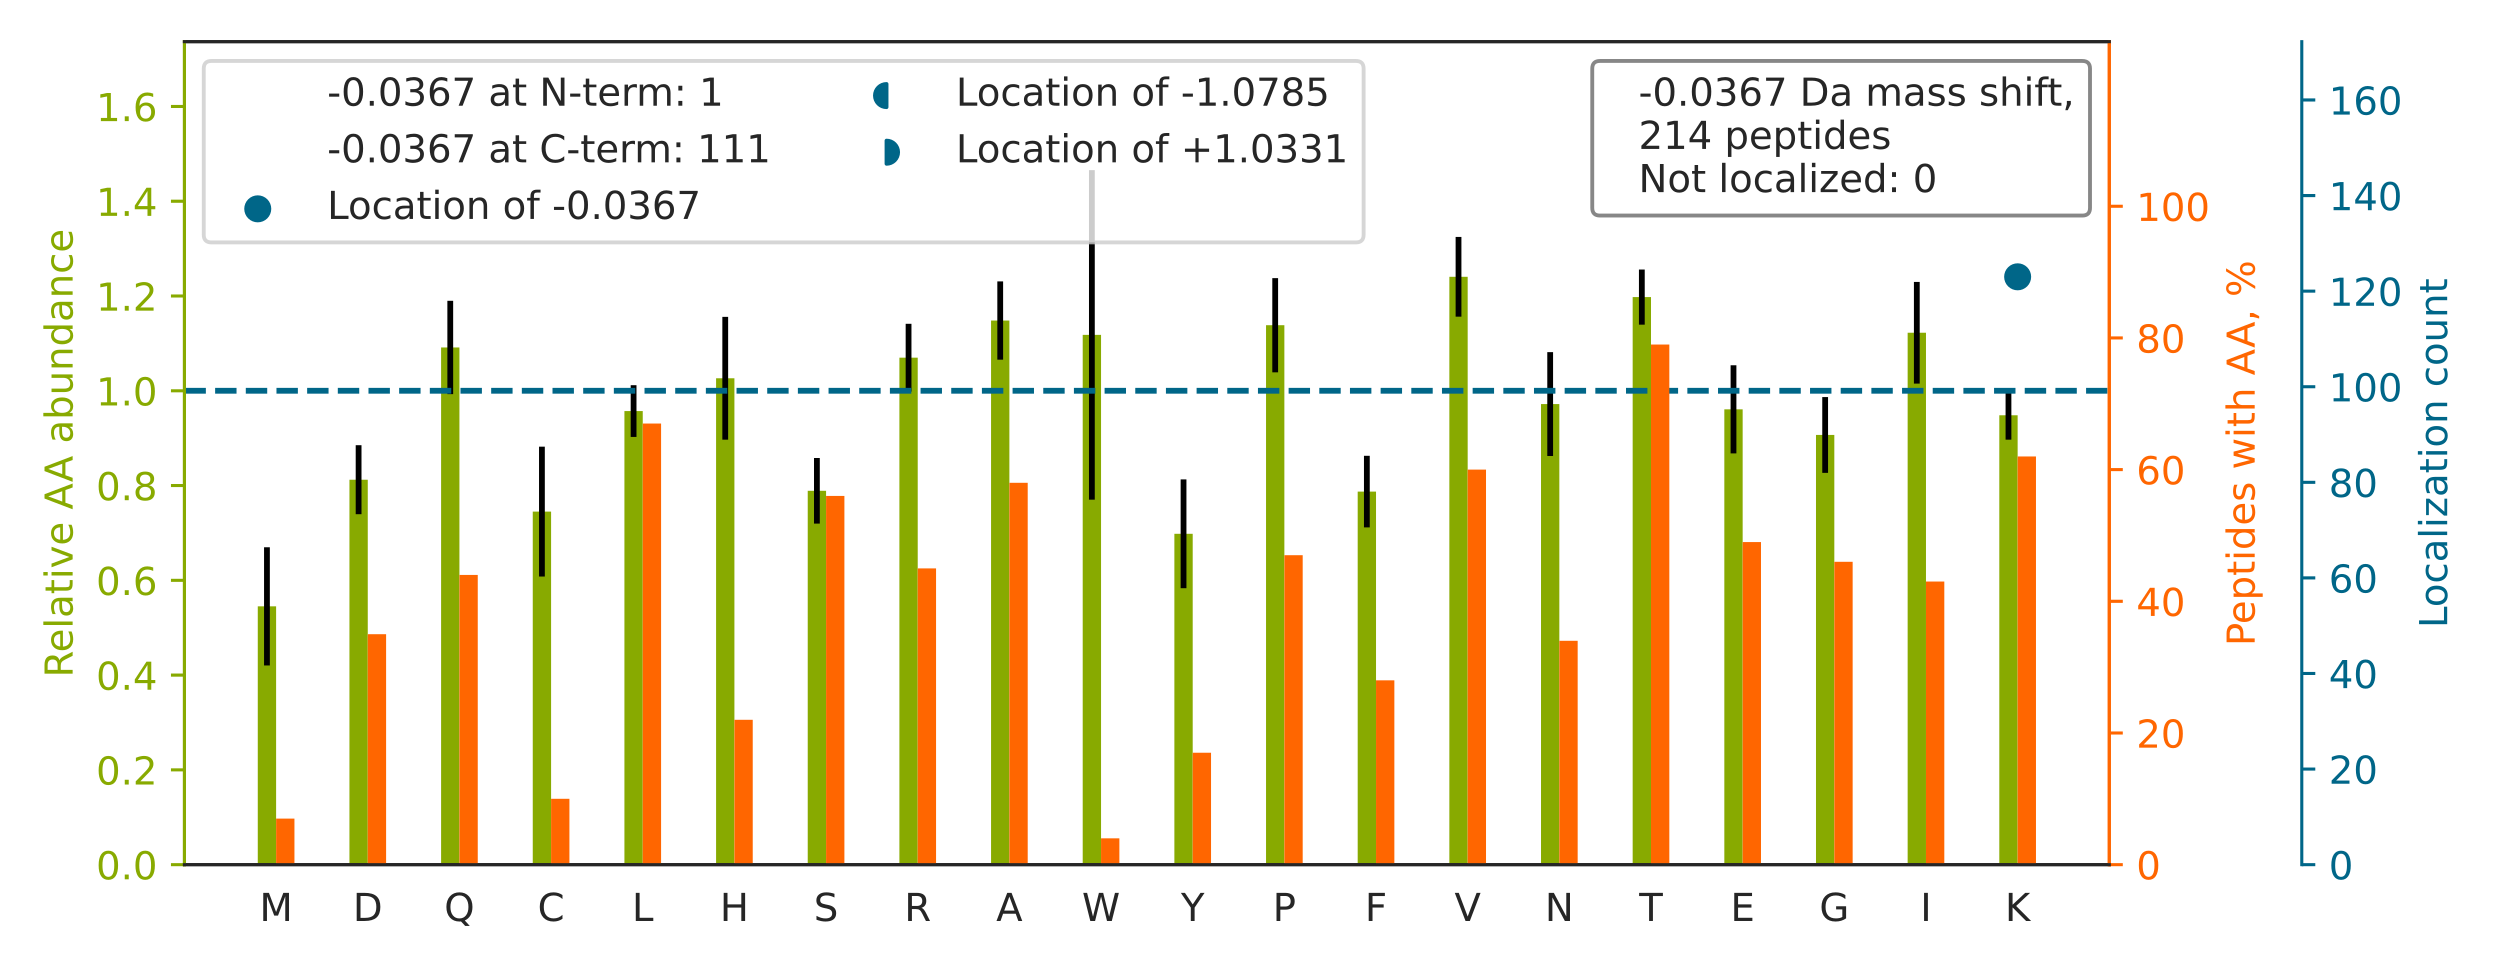<?xml version="1.0" encoding="utf-8" standalone="no"?>
<!DOCTYPE svg PUBLIC "-//W3C//DTD SVG 1.1//EN"
  "http://www.w3.org/Graphics/SVG/1.1/DTD/svg11.dtd">
<!-- Created with matplotlib (https://matplotlib.org/) -->
<svg height="252pt" version="1.1" viewBox="0 0 648 252" width="648pt" xmlns="http://www.w3.org/2000/svg" xmlns:xlink="http://www.w3.org/1999/xlink">
 <defs>
  <style type="text/css">*{stroke-linecap:butt;stroke-linejoin:round;}</style>
 </defs>
 <g id="figure_1">
  <g id="patch_1">
   <path d="M 0 252 
L 648 252 
L 648 0 
L 0 0 
z
" style="fill:#ffffff;"/>
  </g>
  <g id="axes_1">
   <g id="patch_2">
    <path d="M 47.81 224.12 
L 546.73 224.12 
L 546.73 10.8 
L 47.81 10.8 
z
" style="fill:#ffffff;"/>
   </g>
   <g id="matplotlib.axis_1">
    <g id="xtick_1">
     <g id="text_1">
      <!-- M -->
      <g style="fill:#262626;" transform="translate(67.254 238.718)scale(0.1 -0.1)">
       <defs>
        <path d="M 9.812 72.906 
L 24.516 72.906 
L 43.109 23.297 
L 61.812 72.906 
L 76.516 72.906 
L 76.516 0 
L 66.891 0 
L 66.891 64.016 
L 48.094 14.016 
L 38.188 14.016 
L 19.391 64.016 
L 19.391 0 
L 9.812 0 
z
" id="DejaVuSans-77"/>
       </defs>
       <use xlink:href="#DejaVuSans-77"/>
      </g>
     </g>
    </g>
    <g id="xtick_2">
     <g id="text_2">
      <!-- D -->
      <g style="fill:#262626;" transform="translate(91.476 238.718)scale(0.1 -0.1)">
       <defs>
        <path d="M 19.672 64.797 
L 19.672 8.109 
L 31.594 8.109 
Q 46.688 8.109 53.688 14.938 
Q 60.688 21.781 60.688 36.531 
Q 60.688 51.172 53.688 57.984 
Q 46.688 64.797 31.594 64.797 
z
M 9.812 72.906 
L 30.078 72.906 
Q 51.266 72.906 61.172 64.094 
Q 71.094 55.281 71.094 36.531 
Q 71.094 17.672 61.125 8.828 
Q 51.172 0 30.078 0 
L 9.812 0 
z
" id="DejaVuSans-68"/>
       </defs>
       <use xlink:href="#DejaVuSans-68"/>
      </g>
     </g>
    </g>
    <g id="xtick_3">
     <g id="text_3">
      <!-- Q -->
      <g style="fill:#262626;" transform="translate(115.148 238.718)scale(0.1 -0.1)">
       <defs>
        <path d="M 39.406 66.219 
Q 28.656 66.219 22.328 58.203 
Q 16.016 50.203 16.016 36.375 
Q 16.016 22.609 22.328 14.594 
Q 28.656 6.594 39.406 6.594 
Q 50.141 6.594 56.422 14.594 
Q 62.703 22.609 62.703 36.375 
Q 62.703 50.203 56.422 58.203 
Q 50.141 66.219 39.406 66.219 
z
M 53.219 1.312 
L 66.219 -12.891 
L 54.297 -12.891 
L 43.5 -1.219 
Q 41.891 -1.312 41.031 -1.359 
Q 40.188 -1.422 39.406 -1.422 
Q 24.031 -1.422 14.812 8.859 
Q 5.609 19.141 5.609 36.375 
Q 5.609 53.656 14.812 63.938 
Q 24.031 74.219 39.406 74.219 
Q 54.734 74.219 63.906 63.938 
Q 73.094 53.656 73.094 36.375 
Q 73.094 23.688 67.984 14.641 
Q 62.891 5.609 53.219 1.312 
z
" id="DejaVuSans-81"/>
       </defs>
       <use xlink:href="#DejaVuSans-81"/>
      </g>
     </g>
    </g>
    <g id="xtick_4">
     <g id="text_4">
      <!-- C -->
      <g style="fill:#262626;" transform="translate(139.351 238.718)scale(0.1 -0.1)">
       <defs>
        <path d="M 64.406 67.281 
L 64.406 56.891 
Q 59.422 61.531 53.781 63.812 
Q 48.141 66.109 41.797 66.109 
Q 29.297 66.109 22.656 58.469 
Q 16.016 50.828 16.016 36.375 
Q 16.016 21.969 22.656 14.328 
Q 29.297 6.688 41.797 6.688 
Q 48.141 6.688 53.781 8.984 
Q 59.422 11.281 64.406 15.922 
L 64.406 5.609 
Q 59.234 2.094 53.438 0.328 
Q 47.656 -1.422 41.219 -1.422 
Q 24.656 -1.422 15.125 8.703 
Q 5.609 18.844 5.609 36.375 
Q 5.609 53.953 15.125 64.078 
Q 24.656 74.219 41.219 74.219 
Q 47.75 74.219 53.531 72.484 
Q 59.328 70.75 64.406 67.281 
z
" id="DejaVuSans-67"/>
       </defs>
       <use xlink:href="#DejaVuSans-67"/>
      </g>
     </g>
    </g>
    <g id="xtick_5">
     <g id="text_5">
      <!-- L -->
      <g style="fill:#262626;" transform="translate(163.815 238.718)scale(0.1 -0.1)">
       <defs>
        <path d="M 9.812 72.906 
L 19.672 72.906 
L 19.672 8.297 
L 55.172 8.297 
L 55.172 0 
L 9.812 0 
z
" id="DejaVuSans-76"/>
       </defs>
       <use xlink:href="#DejaVuSans-76"/>
      </g>
     </g>
    </g>
    <g id="xtick_6">
     <g id="text_6">
      <!-- H -->
      <g style="fill:#262626;" transform="translate(186.598 238.718)scale(0.1 -0.1)">
       <defs>
        <path d="M 9.812 72.906 
L 19.672 72.906 
L 19.672 43.016 
L 55.516 43.016 
L 55.516 72.906 
L 65.375 72.906 
L 65.375 0 
L 55.516 0 
L 55.516 34.719 
L 19.672 34.719 
L 19.672 0 
L 9.812 0 
z
" id="DejaVuSans-72"/>
       </defs>
       <use xlink:href="#DejaVuSans-72"/>
      </g>
     </g>
    </g>
    <g id="xtick_7">
     <g id="text_7">
      <!-- S -->
      <g style="fill:#262626;" transform="translate(210.942 238.718)scale(0.1 -0.1)">
       <defs>
        <path d="M 53.516 70.516 
L 53.516 60.891 
Q 47.906 63.578 42.922 64.891 
Q 37.938 66.219 33.297 66.219 
Q 25.25 66.219 20.875 63.094 
Q 16.5 59.969 16.5 54.203 
Q 16.5 49.359 19.406 46.891 
Q 22.312 44.438 30.422 42.922 
L 36.375 41.703 
Q 47.406 39.594 52.656 34.297 
Q 57.906 29 57.906 20.125 
Q 57.906 9.516 50.797 4.047 
Q 43.703 -1.422 29.984 -1.422 
Q 24.812 -1.422 18.969 -0.25 
Q 13.141 0.922 6.891 3.219 
L 6.891 13.375 
Q 12.891 10.016 18.656 8.297 
Q 24.422 6.594 29.984 6.594 
Q 38.422 6.594 43.016 9.906 
Q 47.609 13.234 47.609 19.391 
Q 47.609 24.75 44.312 27.781 
Q 41.016 30.812 33.5 32.328 
L 27.484 33.5 
Q 16.453 35.688 11.516 40.375 
Q 6.594 45.062 6.594 53.422 
Q 6.594 63.094 13.406 68.656 
Q 20.219 74.219 32.172 74.219 
Q 37.312 74.219 42.625 73.281 
Q 47.953 72.359 53.516 70.516 
z
" id="DejaVuSans-83"/>
       </defs>
       <use xlink:href="#DejaVuSans-83"/>
      </g>
     </g>
    </g>
    <g id="xtick_8">
     <g id="text_8">
      <!-- R -->
      <g style="fill:#262626;" transform="translate(234.401 238.718)scale(0.1 -0.1)">
       <defs>
        <path d="M 44.391 34.188 
Q 47.562 33.109 50.562 29.594 
Q 53.562 26.078 56.594 19.922 
L 66.609 0 
L 56 0 
L 46.688 18.703 
Q 43.062 26.031 39.672 28.422 
Q 36.281 30.812 30.422 30.812 
L 19.672 30.812 
L 19.672 0 
L 9.812 0 
L 9.812 72.906 
L 32.078 72.906 
Q 44.578 72.906 50.734 67.672 
Q 56.891 62.453 56.891 51.906 
Q 56.891 45.016 53.688 40.469 
Q 50.484 35.938 44.391 34.188 
z
M 19.672 64.797 
L 19.672 38.922 
L 32.078 38.922 
Q 39.203 38.922 42.844 42.219 
Q 46.484 45.516 46.484 51.906 
Q 46.484 58.297 42.844 61.547 
Q 39.203 64.797 32.078 64.797 
z
" id="DejaVuSans-82"/>
       </defs>
       <use xlink:href="#DejaVuSans-82"/>
      </g>
     </g>
    </g>
    <g id="xtick_9">
     <g id="text_9">
      <!-- A -->
      <g style="fill:#262626;" transform="translate(258.213 238.718)scale(0.1 -0.1)">
       <defs>
        <path d="M 34.188 63.188 
L 20.797 26.906 
L 47.609 26.906 
z
M 28.609 72.906 
L 39.797 72.906 
L 67.578 0 
L 57.328 0 
L 50.688 18.703 
L 17.828 18.703 
L 11.188 0 
L 0.781 0 
z
" id="DejaVuSans-65"/>
       </defs>
       <use xlink:href="#DejaVuSans-65"/>
      </g>
     </g>
    </g>
    <g id="xtick_10">
     <g id="text_10">
      <!-- W -->
      <g style="fill:#262626;" transform="translate(280.447 238.718)scale(0.1 -0.1)">
       <defs>
        <path d="M 3.328 72.906 
L 13.281 72.906 
L 28.609 11.281 
L 43.891 72.906 
L 54.984 72.906 
L 70.312 11.281 
L 85.594 72.906 
L 95.609 72.906 
L 77.297 0 
L 64.891 0 
L 49.516 63.281 
L 33.984 0 
L 21.578 0 
z
" id="DejaVuSans-87"/>
       </defs>
       <use xlink:href="#DejaVuSans-87"/>
      </g>
     </g>
    </g>
    <g id="xtick_11">
     <g id="text_11">
      <!-- Y -->
      <g style="fill:#262626;" transform="translate(306.095 238.718)scale(0.1 -0.1)">
       <defs>
        <path d="M -0.203 72.906 
L 10.406 72.906 
L 30.609 42.922 
L 50.688 72.906 
L 61.281 72.906 
L 35.5 34.719 
L 35.5 0 
L 25.594 0 
L 25.594 34.719 
z
" id="DejaVuSans-89"/>
       </defs>
       <use xlink:href="#DejaVuSans-89"/>
      </g>
     </g>
    </g>
    <g id="xtick_12">
     <g id="text_12">
      <!-- P -->
      <g style="fill:#262626;" transform="translate(329.892 238.718)scale(0.1 -0.1)">
       <defs>
        <path d="M 19.672 64.797 
L 19.672 37.406 
L 32.078 37.406 
Q 38.969 37.406 42.719 40.969 
Q 46.484 44.531 46.484 51.125 
Q 46.484 57.672 42.719 61.234 
Q 38.969 64.797 32.078 64.797 
z
M 9.812 72.906 
L 32.078 72.906 
Q 44.344 72.906 50.609 67.359 
Q 56.891 61.812 56.891 51.125 
Q 56.891 40.328 50.609 34.812 
Q 44.344 29.297 32.078 29.297 
L 19.672 29.297 
L 19.672 0 
L 9.812 0 
z
" id="DejaVuSans-80"/>
       </defs>
       <use xlink:href="#DejaVuSans-80"/>
      </g>
     </g>
    </g>
    <g id="xtick_13">
     <g id="text_13">
      <!-- F -->
      <g style="fill:#262626;" transform="translate(353.789 238.718)scale(0.1 -0.1)">
       <defs>
        <path d="M 9.812 72.906 
L 51.703 72.906 
L 51.703 64.594 
L 19.672 64.594 
L 19.672 43.109 
L 48.578 43.109 
L 48.578 34.812 
L 19.672 34.812 
L 19.672 0 
L 9.812 0 
z
" id="DejaVuSans-70"/>
       </defs>
       <use xlink:href="#DejaVuSans-70"/>
      </g>
     </g>
    </g>
    <g id="xtick_14">
     <g id="text_14">
      <!-- V -->
      <g style="fill:#262626;" transform="translate(377.003 238.718)scale(0.1 -0.1)">
       <defs>
        <path d="M 28.609 0 
L 0.781 72.906 
L 11.078 72.906 
L 34.188 11.531 
L 57.328 72.906 
L 67.578 72.906 
L 39.797 0 
z
" id="DejaVuSans-86"/>
       </defs>
       <use xlink:href="#DejaVuSans-86"/>
      </g>
     </g>
    </g>
    <g id="xtick_15">
     <g id="text_15">
      <!-- N -->
      <g style="fill:#262626;" transform="translate(400.441 238.718)scale(0.1 -0.1)">
       <defs>
        <path d="M 9.812 72.906 
L 23.094 72.906 
L 55.422 11.922 
L 55.422 72.906 
L 64.984 72.906 
L 64.984 0 
L 51.703 0 
L 19.391 60.984 
L 19.391 0 
L 9.812 0 
z
" id="DejaVuSans-78"/>
       </defs>
       <use xlink:href="#DejaVuSans-78"/>
      </g>
     </g>
    </g>
    <g id="xtick_16">
     <g id="text_16">
      <!-- T -->
      <g style="fill:#262626;" transform="translate(424.886 238.718)scale(0.1 -0.1)">
       <defs>
        <path d="M -0.297 72.906 
L 61.375 72.906 
L 61.375 64.594 
L 35.5 64.594 
L 35.5 0 
L 25.594 0 
L 25.594 64.594 
L -0.297 64.594 
z
" id="DejaVuSans-84"/>
       </defs>
       <use xlink:href="#DejaVuSans-84"/>
      </g>
     </g>
    </g>
    <g id="xtick_17">
     <g id="text_17">
      <!-- E -->
      <g style="fill:#262626;" transform="translate(448.538 238.718)scale(0.1 -0.1)">
       <defs>
        <path d="M 9.812 72.906 
L 55.906 72.906 
L 55.906 64.594 
L 19.672 64.594 
L 19.672 43.016 
L 54.391 43.016 
L 54.391 34.719 
L 19.672 34.719 
L 19.672 8.297 
L 56.781 8.297 
L 56.781 0 
L 9.812 0 
z
" id="DejaVuSans-69"/>
       </defs>
       <use xlink:href="#DejaVuSans-69"/>
      </g>
     </g>
    </g>
    <g id="xtick_18">
     <g id="text_18">
      <!-- G -->
      <g style="fill:#262626;" transform="translate(471.581 238.718)scale(0.1 -0.1)">
       <defs>
        <path d="M 59.516 10.406 
L 59.516 29.984 
L 43.406 29.984 
L 43.406 38.094 
L 69.281 38.094 
L 69.281 6.781 
Q 63.578 2.734 56.688 0.656 
Q 49.812 -1.422 42 -1.422 
Q 24.906 -1.422 15.25 8.562 
Q 5.609 18.562 5.609 36.375 
Q 5.609 54.25 15.25 64.234 
Q 24.906 74.219 42 74.219 
Q 49.125 74.219 55.547 72.453 
Q 61.969 70.703 67.391 67.281 
L 67.391 56.781 
Q 61.922 61.422 55.766 63.766 
Q 49.609 66.109 42.828 66.109 
Q 29.438 66.109 22.719 58.641 
Q 16.016 51.172 16.016 36.375 
Q 16.016 21.625 22.719 14.156 
Q 29.438 6.688 42.828 6.688 
Q 48.047 6.688 52.141 7.594 
Q 56.25 8.5 59.516 10.406 
z
" id="DejaVuSans-71"/>
       </defs>
       <use xlink:href="#DejaVuSans-71"/>
      </g>
     </g>
    </g>
    <g id="xtick_19">
     <g id="text_19">
      <!-- I -->
      <g style="fill:#262626;" transform="translate(497.739 238.718)scale(0.1 -0.1)">
       <defs>
        <path d="M 9.812 72.906 
L 19.672 72.906 
L 19.672 0 
L 9.812 0 
z
" id="DejaVuSans-73"/>
       </defs>
       <use xlink:href="#DejaVuSans-73"/>
      </g>
     </g>
    </g>
    <g id="xtick_20">
     <g id="text_20">
      <!-- K -->
      <g style="fill:#262626;" transform="translate(519.693 238.718)scale(0.1 -0.1)">
       <defs>
        <path d="M 9.812 72.906 
L 19.672 72.906 
L 19.672 42.094 
L 52.391 72.906 
L 65.094 72.906 
L 28.906 38.922 
L 67.672 0 
L 54.688 0 
L 19.672 35.109 
L 19.672 0 
L 9.812 0 
z
" id="DejaVuSans-75"/>
       </defs>
       <use xlink:href="#DejaVuSans-75"/>
      </g>
     </g>
    </g>
   </g>
   <g id="matplotlib.axis_2">
    <g id="ytick_1">
     <g id="line2d_1">
      <defs>
       <path d="M 0 0 
L -3.5 0 
" id="m2787000ad8" style="stroke:#88aa00;stroke-width:0.8;"/>
      </defs>
      <g>
       <use style="fill:#88aa00;stroke:#88aa00;stroke-width:0.8;" x="47.81" xlink:href="#m2787000ad8" y="224.12"/>
      </g>
     </g>
     <g id="text_21">
      <!-- 0.0 -->
      <g style="fill:#88aa00;" transform="translate(24.907 227.919)scale(0.1 -0.1)">
       <defs>
        <path d="M 31.781 66.406 
Q 24.172 66.406 20.328 58.906 
Q 16.5 51.422 16.5 36.375 
Q 16.5 21.391 20.328 13.891 
Q 24.172 6.391 31.781 6.391 
Q 39.453 6.391 43.281 13.891 
Q 47.125 21.391 47.125 36.375 
Q 47.125 51.422 43.281 58.906 
Q 39.453 66.406 31.781 66.406 
z
M 31.781 74.219 
Q 44.047 74.219 50.516 64.516 
Q 56.984 54.828 56.984 36.375 
Q 56.984 17.969 50.516 8.266 
Q 44.047 -1.422 31.781 -1.422 
Q 19.531 -1.422 13.062 8.266 
Q 6.594 17.969 6.594 36.375 
Q 6.594 54.828 13.062 64.516 
Q 19.531 74.219 31.781 74.219 
z
" id="DejaVuSans-48"/>
        <path d="M 10.688 12.406 
L 21 12.406 
L 21 0 
L 10.688 0 
z
" id="DejaVuSans-46"/>
       </defs>
       <use xlink:href="#DejaVuSans-48"/>
       <use x="63.623" xlink:href="#DejaVuSans-46"/>
       <use x="95.41" xlink:href="#DejaVuSans-48"/>
      </g>
     </g>
    </g>
    <g id="ytick_2">
     <g id="line2d_2">
      <g>
       <use style="fill:#88aa00;stroke:#88aa00;stroke-width:0.8;" x="47.81" xlink:href="#m2787000ad8" y="199.554"/>
      </g>
     </g>
     <g id="text_22">
      <!-- 0.2 -->
      <g style="fill:#88aa00;" transform="translate(24.907 203.353)scale(0.1 -0.1)">
       <defs>
        <path d="M 19.188 8.297 
L 53.609 8.297 
L 53.609 0 
L 7.328 0 
L 7.328 8.297 
Q 12.938 14.109 22.625 23.891 
Q 32.328 33.688 34.812 36.531 
Q 39.547 41.844 41.422 45.531 
Q 43.312 49.219 43.312 52.781 
Q 43.312 58.594 39.234 62.25 
Q 35.156 65.922 28.609 65.922 
Q 23.969 65.922 18.812 64.312 
Q 13.672 62.703 7.812 59.422 
L 7.812 69.391 
Q 13.766 71.781 18.938 73 
Q 24.125 74.219 28.422 74.219 
Q 39.75 74.219 46.484 68.547 
Q 53.219 62.891 53.219 53.422 
Q 53.219 48.922 51.531 44.891 
Q 49.859 40.875 45.406 35.406 
Q 44.188 33.984 37.641 27.219 
Q 31.109 20.453 19.188 8.297 
z
" id="DejaVuSans-50"/>
       </defs>
       <use xlink:href="#DejaVuSans-48"/>
       <use x="63.623" xlink:href="#DejaVuSans-46"/>
       <use x="95.41" xlink:href="#DejaVuSans-50"/>
      </g>
     </g>
    </g>
    <g id="ytick_3">
     <g id="line2d_3">
      <g>
       <use style="fill:#88aa00;stroke:#88aa00;stroke-width:0.8;" x="47.81" xlink:href="#m2787000ad8" y="174.988"/>
      </g>
     </g>
     <g id="text_23">
      <!-- 0.4 -->
      <g style="fill:#88aa00;" transform="translate(24.907 178.787)scale(0.1 -0.1)">
       <defs>
        <path d="M 37.797 64.312 
L 12.891 25.391 
L 37.797 25.391 
z
M 35.203 72.906 
L 47.609 72.906 
L 47.609 25.391 
L 58.016 25.391 
L 58.016 17.188 
L 47.609 17.188 
L 47.609 0 
L 37.797 0 
L 37.797 17.188 
L 4.891 17.188 
L 4.891 26.703 
z
" id="DejaVuSans-52"/>
       </defs>
       <use xlink:href="#DejaVuSans-48"/>
       <use x="63.623" xlink:href="#DejaVuSans-46"/>
       <use x="95.41" xlink:href="#DejaVuSans-52"/>
      </g>
     </g>
    </g>
    <g id="ytick_4">
     <g id="line2d_4">
      <g>
       <use style="fill:#88aa00;stroke:#88aa00;stroke-width:0.8;" x="47.81" xlink:href="#m2787000ad8" y="150.422"/>
      </g>
     </g>
     <g id="text_24">
      <!-- 0.6 -->
      <g style="fill:#88aa00;" transform="translate(24.907 154.221)scale(0.1 -0.1)">
       <defs>
        <path d="M 33.016 40.375 
Q 26.375 40.375 22.484 35.828 
Q 18.609 31.297 18.609 23.391 
Q 18.609 15.531 22.484 10.953 
Q 26.375 6.391 33.016 6.391 
Q 39.656 6.391 43.531 10.953 
Q 47.406 15.531 47.406 23.391 
Q 47.406 31.297 43.531 35.828 
Q 39.656 40.375 33.016 40.375 
z
M 52.594 71.297 
L 52.594 62.312 
Q 48.875 64.062 45.094 64.984 
Q 41.312 65.922 37.594 65.922 
Q 27.828 65.922 22.672 59.328 
Q 17.531 52.734 16.797 39.406 
Q 19.672 43.656 24.016 45.922 
Q 28.375 48.188 33.594 48.188 
Q 44.578 48.188 50.953 41.516 
Q 57.328 34.859 57.328 23.391 
Q 57.328 12.156 50.688 5.359 
Q 44.047 -1.422 33.016 -1.422 
Q 20.359 -1.422 13.672 8.266 
Q 6.984 17.969 6.984 36.375 
Q 6.984 53.656 15.188 63.938 
Q 23.391 74.219 37.203 74.219 
Q 40.922 74.219 44.703 73.484 
Q 48.484 72.75 52.594 71.297 
z
" id="DejaVuSans-54"/>
       </defs>
       <use xlink:href="#DejaVuSans-48"/>
       <use x="63.623" xlink:href="#DejaVuSans-46"/>
       <use x="95.41" xlink:href="#DejaVuSans-54"/>
      </g>
     </g>
    </g>
    <g id="ytick_5">
     <g id="line2d_5">
      <g>
       <use style="fill:#88aa00;stroke:#88aa00;stroke-width:0.8;" x="47.81" xlink:href="#m2787000ad8" y="125.856"/>
      </g>
     </g>
     <g id="text_25">
      <!-- 0.8 -->
      <g style="fill:#88aa00;" transform="translate(24.907 129.655)scale(0.1 -0.1)">
       <defs>
        <path d="M 31.781 34.625 
Q 24.75 34.625 20.719 30.859 
Q 16.703 27.094 16.703 20.516 
Q 16.703 13.922 20.719 10.156 
Q 24.75 6.391 31.781 6.391 
Q 38.812 6.391 42.859 10.172 
Q 46.922 13.969 46.922 20.516 
Q 46.922 27.094 42.891 30.859 
Q 38.875 34.625 31.781 34.625 
z
M 21.922 38.812 
Q 15.578 40.375 12.031 44.719 
Q 8.5 49.078 8.5 55.328 
Q 8.5 64.062 14.719 69.141 
Q 20.953 74.219 31.781 74.219 
Q 42.672 74.219 48.875 69.141 
Q 55.078 64.062 55.078 55.328 
Q 55.078 49.078 51.531 44.719 
Q 48 40.375 41.703 38.812 
Q 48.828 37.156 52.797 32.312 
Q 56.781 27.484 56.781 20.516 
Q 56.781 9.906 50.312 4.234 
Q 43.844 -1.422 31.781 -1.422 
Q 19.734 -1.422 13.25 4.234 
Q 6.781 9.906 6.781 20.516 
Q 6.781 27.484 10.781 32.312 
Q 14.797 37.156 21.922 38.812 
z
M 18.312 54.391 
Q 18.312 48.734 21.844 45.562 
Q 25.391 42.391 31.781 42.391 
Q 38.141 42.391 41.719 45.562 
Q 45.312 48.734 45.312 54.391 
Q 45.312 60.062 41.719 63.234 
Q 38.141 66.406 31.781 66.406 
Q 25.391 66.406 21.844 63.234 
Q 18.312 60.062 18.312 54.391 
z
" id="DejaVuSans-56"/>
       </defs>
       <use xlink:href="#DejaVuSans-48"/>
       <use x="63.623" xlink:href="#DejaVuSans-46"/>
       <use x="95.41" xlink:href="#DejaVuSans-56"/>
      </g>
     </g>
    </g>
    <g id="ytick_6">
     <g id="line2d_6">
      <g>
       <use style="fill:#88aa00;stroke:#88aa00;stroke-width:0.8;" x="47.81" xlink:href="#m2787000ad8" y="101.29"/>
      </g>
     </g>
     <g id="text_26">
      <!-- 1.0 -->
      <g style="fill:#88aa00;" transform="translate(24.907 105.09)scale(0.1 -0.1)">
       <defs>
        <path d="M 12.406 8.297 
L 28.516 8.297 
L 28.516 63.922 
L 10.984 60.406 
L 10.984 69.391 
L 28.422 72.906 
L 38.281 72.906 
L 38.281 8.297 
L 54.391 8.297 
L 54.391 0 
L 12.406 0 
z
" id="DejaVuSans-49"/>
       </defs>
       <use xlink:href="#DejaVuSans-49"/>
       <use x="63.623" xlink:href="#DejaVuSans-46"/>
       <use x="95.41" xlink:href="#DejaVuSans-48"/>
      </g>
     </g>
    </g>
    <g id="ytick_7">
     <g id="line2d_7">
      <g>
       <use style="fill:#88aa00;stroke:#88aa00;stroke-width:0.8;" x="47.81" xlink:href="#m2787000ad8" y="76.724"/>
      </g>
     </g>
     <g id="text_27">
      <!-- 1.2 -->
      <g style="fill:#88aa00;" transform="translate(24.907 80.524)scale(0.1 -0.1)">
       <use xlink:href="#DejaVuSans-49"/>
       <use x="63.623" xlink:href="#DejaVuSans-46"/>
       <use x="95.41" xlink:href="#DejaVuSans-50"/>
      </g>
     </g>
    </g>
    <g id="ytick_8">
     <g id="line2d_8">
      <g>
       <use style="fill:#88aa00;stroke:#88aa00;stroke-width:0.8;" x="47.81" xlink:href="#m2787000ad8" y="52.158"/>
      </g>
     </g>
     <g id="text_28">
      <!-- 1.4 -->
      <g style="fill:#88aa00;" transform="translate(24.907 55.958)scale(0.1 -0.1)">
       <use xlink:href="#DejaVuSans-49"/>
       <use x="63.623" xlink:href="#DejaVuSans-46"/>
       <use x="95.41" xlink:href="#DejaVuSans-52"/>
      </g>
     </g>
    </g>
    <g id="ytick_9">
     <g id="line2d_9">
      <g>
       <use style="fill:#88aa00;stroke:#88aa00;stroke-width:0.8;" x="47.81" xlink:href="#m2787000ad8" y="27.593"/>
      </g>
     </g>
     <g id="text_29">
      <!-- 1.6 -->
      <g style="fill:#88aa00;" transform="translate(24.907 31.392)scale(0.1 -0.1)">
       <use xlink:href="#DejaVuSans-49"/>
       <use x="63.623" xlink:href="#DejaVuSans-46"/>
       <use x="95.41" xlink:href="#DejaVuSans-54"/>
      </g>
     </g>
    </g>
    <g id="text_30">
     <!-- Relative AA abundance -->
     <g style="fill:#88aa00;" transform="translate(18.827 175.589)rotate(-90)scale(0.1 -0.1)">
      <defs>
       <path d="M 56.203 29.594 
L 56.203 25.203 
L 14.891 25.203 
Q 15.484 15.922 20.484 11.062 
Q 25.484 6.203 34.422 6.203 
Q 39.594 6.203 44.453 7.469 
Q 49.312 8.734 54.109 11.281 
L 54.109 2.781 
Q 49.266 0.734 44.188 -0.344 
Q 39.109 -1.422 33.891 -1.422 
Q 20.797 -1.422 13.156 6.188 
Q 5.516 13.812 5.516 26.812 
Q 5.516 40.234 12.766 48.109 
Q 20.016 56 32.328 56 
Q 43.359 56 49.781 48.891 
Q 56.203 41.797 56.203 29.594 
z
M 47.219 32.234 
Q 47.125 39.594 43.094 43.984 
Q 39.062 48.391 32.422 48.391 
Q 24.906 48.391 20.391 44.141 
Q 15.875 39.891 15.188 32.172 
z
" id="DejaVuSans-101"/>
       <path d="M 9.422 75.984 
L 18.406 75.984 
L 18.406 0 
L 9.422 0 
z
" id="DejaVuSans-108"/>
       <path d="M 34.281 27.484 
Q 23.391 27.484 19.188 25 
Q 14.984 22.516 14.984 16.5 
Q 14.984 11.719 18.141 8.906 
Q 21.297 6.109 26.703 6.109 
Q 34.188 6.109 38.703 11.406 
Q 43.219 16.703 43.219 25.484 
L 43.219 27.484 
z
M 52.203 31.203 
L 52.203 0 
L 43.219 0 
L 43.219 8.297 
Q 40.141 3.328 35.547 0.953 
Q 30.953 -1.422 24.312 -1.422 
Q 15.922 -1.422 10.953 3.297 
Q 6 8.016 6 15.922 
Q 6 25.141 12.172 29.828 
Q 18.359 34.516 30.609 34.516 
L 43.219 34.516 
L 43.219 35.406 
Q 43.219 41.609 39.141 45 
Q 35.062 48.391 27.688 48.391 
Q 23 48.391 18.547 47.266 
Q 14.109 46.141 10.016 43.891 
L 10.016 52.203 
Q 14.938 54.109 19.578 55.047 
Q 24.219 56 28.609 56 
Q 40.484 56 46.344 49.844 
Q 52.203 43.703 52.203 31.203 
z
" id="DejaVuSans-97"/>
       <path d="M 18.312 70.219 
L 18.312 54.688 
L 36.812 54.688 
L 36.812 47.703 
L 18.312 47.703 
L 18.312 18.016 
Q 18.312 11.328 20.141 9.422 
Q 21.969 7.516 27.594 7.516 
L 36.812 7.516 
L 36.812 0 
L 27.594 0 
Q 17.188 0 13.234 3.875 
Q 9.281 7.766 9.281 18.016 
L 9.281 47.703 
L 2.688 47.703 
L 2.688 54.688 
L 9.281 54.688 
L 9.281 70.219 
z
" id="DejaVuSans-116"/>
       <path d="M 9.422 54.688 
L 18.406 54.688 
L 18.406 0 
L 9.422 0 
z
M 9.422 75.984 
L 18.406 75.984 
L 18.406 64.594 
L 9.422 64.594 
z
" id="DejaVuSans-105"/>
       <path d="M 2.984 54.688 
L 12.5 54.688 
L 29.594 8.797 
L 46.688 54.688 
L 56.203 54.688 
L 35.688 0 
L 23.484 0 
z
" id="DejaVuSans-118"/>
       <path id="DejaVuSans-32"/>
       <path d="M 48.688 27.297 
Q 48.688 37.203 44.609 42.844 
Q 40.531 48.484 33.406 48.484 
Q 26.266 48.484 22.188 42.844 
Q 18.109 37.203 18.109 27.297 
Q 18.109 17.391 22.188 11.75 
Q 26.266 6.109 33.406 6.109 
Q 40.531 6.109 44.609 11.75 
Q 48.688 17.391 48.688 27.297 
z
M 18.109 46.391 
Q 20.953 51.266 25.266 53.625 
Q 29.594 56 35.594 56 
Q 45.562 56 51.781 48.094 
Q 58.016 40.188 58.016 27.297 
Q 58.016 14.406 51.781 6.484 
Q 45.562 -1.422 35.594 -1.422 
Q 29.594 -1.422 25.266 0.953 
Q 20.953 3.328 18.109 8.203 
L 18.109 0 
L 9.078 0 
L 9.078 75.984 
L 18.109 75.984 
z
" id="DejaVuSans-98"/>
       <path d="M 8.5 21.578 
L 8.5 54.688 
L 17.484 54.688 
L 17.484 21.922 
Q 17.484 14.156 20.5 10.266 
Q 23.531 6.391 29.594 6.391 
Q 36.859 6.391 41.078 11.031 
Q 45.312 15.672 45.312 23.688 
L 45.312 54.688 
L 54.297 54.688 
L 54.297 0 
L 45.312 0 
L 45.312 8.406 
Q 42.047 3.422 37.719 1 
Q 33.406 -1.422 27.688 -1.422 
Q 18.266 -1.422 13.375 4.438 
Q 8.5 10.297 8.5 21.578 
z
M 31.109 56 
z
" id="DejaVuSans-117"/>
       <path d="M 54.891 33.016 
L 54.891 0 
L 45.906 0 
L 45.906 32.719 
Q 45.906 40.484 42.875 44.328 
Q 39.844 48.188 33.797 48.188 
Q 26.516 48.188 22.312 43.547 
Q 18.109 38.922 18.109 30.906 
L 18.109 0 
L 9.078 0 
L 9.078 54.688 
L 18.109 54.688 
L 18.109 46.188 
Q 21.344 51.125 25.703 53.562 
Q 30.078 56 35.797 56 
Q 45.219 56 50.047 50.172 
Q 54.891 44.344 54.891 33.016 
z
" id="DejaVuSans-110"/>
       <path d="M 45.406 46.391 
L 45.406 75.984 
L 54.391 75.984 
L 54.391 0 
L 45.406 0 
L 45.406 8.203 
Q 42.578 3.328 38.25 0.953 
Q 33.938 -1.422 27.875 -1.422 
Q 17.969 -1.422 11.734 6.484 
Q 5.516 14.406 5.516 27.297 
Q 5.516 40.188 11.734 48.094 
Q 17.969 56 27.875 56 
Q 33.938 56 38.25 53.625 
Q 42.578 51.266 45.406 46.391 
z
M 14.797 27.297 
Q 14.797 17.391 18.875 11.75 
Q 22.953 6.109 30.078 6.109 
Q 37.203 6.109 41.297 11.75 
Q 45.406 17.391 45.406 27.297 
Q 45.406 37.203 41.297 42.844 
Q 37.203 48.484 30.078 48.484 
Q 22.953 48.484 18.875 42.844 
Q 14.797 37.203 14.797 27.297 
z
" id="DejaVuSans-100"/>
       <path d="M 48.781 52.594 
L 48.781 44.188 
Q 44.969 46.297 41.141 47.344 
Q 37.312 48.391 33.406 48.391 
Q 24.656 48.391 19.812 42.844 
Q 14.984 37.312 14.984 27.297 
Q 14.984 17.281 19.812 11.734 
Q 24.656 6.203 33.406 6.203 
Q 37.312 6.203 41.141 7.25 
Q 44.969 8.297 48.781 10.406 
L 48.781 2.094 
Q 45.016 0.344 40.984 -0.531 
Q 36.969 -1.422 32.422 -1.422 
Q 20.062 -1.422 12.781 6.344 
Q 5.516 14.109 5.516 27.297 
Q 5.516 40.672 12.859 48.328 
Q 20.219 56 33.016 56 
Q 37.156 56 41.109 55.141 
Q 45.062 54.297 48.781 52.594 
z
" id="DejaVuSans-99"/>
      </defs>
      <use xlink:href="#DejaVuSans-82"/>
      <use x="64.982" xlink:href="#DejaVuSans-101"/>
      <use x="126.506" xlink:href="#DejaVuSans-108"/>
      <use x="154.289" xlink:href="#DejaVuSans-97"/>
      <use x="215.568" xlink:href="#DejaVuSans-116"/>
      <use x="254.777" xlink:href="#DejaVuSans-105"/>
      <use x="282.561" xlink:href="#DejaVuSans-118"/>
      <use x="341.74" xlink:href="#DejaVuSans-101"/>
      <use x="403.264" xlink:href="#DejaVuSans-32"/>
      <use x="435.051" xlink:href="#DejaVuSans-65"/>
      <use x="506.209" xlink:href="#DejaVuSans-65"/>
      <use x="574.617" xlink:href="#DejaVuSans-32"/>
      <use x="606.404" xlink:href="#DejaVuSans-97"/>
      <use x="667.684" xlink:href="#DejaVuSans-98"/>
      <use x="731.16" xlink:href="#DejaVuSans-117"/>
      <use x="794.539" xlink:href="#DejaVuSans-110"/>
      <use x="857.918" xlink:href="#DejaVuSans-100"/>
      <use x="921.395" xlink:href="#DejaVuSans-97"/>
      <use x="982.674" xlink:href="#DejaVuSans-110"/>
      <use x="1046.053" xlink:href="#DejaVuSans-99"/>
      <use x="1101.033" xlink:href="#DejaVuSans-101"/>
     </g>
    </g>
   </g>
   <g id="patch_3">
    <path clip-path="url(#pca078c5424)" d="M 66.816 224.12 
L 71.568 224.12 
L 71.568 157.165 
L 66.816 157.165 
z
" style="fill:#88aa00;"/>
   </g>
   <g id="patch_4">
    <path clip-path="url(#pca078c5424)" d="M 90.575 224.12 
L 95.326 224.12 
L 95.326 124.343 
L 90.575 124.343 
z
" style="fill:#88aa00;"/>
   </g>
   <g id="patch_5">
    <path clip-path="url(#pca078c5424)" d="M 114.333 224.12 
L 119.084 224.12 
L 119.084 90.067 
L 114.333 90.067 
z
" style="fill:#88aa00;"/>
   </g>
   <g id="patch_6">
    <path clip-path="url(#pca078c5424)" d="M 138.091 224.12 
L 142.842 224.12 
L 142.842 132.607 
L 138.091 132.607 
z
" style="fill:#88aa00;"/>
   </g>
   <g id="patch_7">
    <path clip-path="url(#pca078c5424)" d="M 161.849 224.12 
L 166.6 224.12 
L 166.6 106.542 
L 161.849 106.542 
z
" style="fill:#88aa00;"/>
   </g>
   <g id="patch_8">
    <path clip-path="url(#pca078c5424)" d="M 185.607 224.12 
L 190.359 224.12 
L 190.359 98.044 
L 185.607 98.044 
z
" style="fill:#88aa00;"/>
   </g>
   <g id="patch_9">
    <path clip-path="url(#pca078c5424)" d="M 209.365 224.12 
L 214.117 224.12 
L 214.117 127.212 
L 209.365 127.212 
z
" style="fill:#88aa00;"/>
   </g>
   <g id="patch_10">
    <path clip-path="url(#pca078c5424)" d="M 233.123 224.12 
L 237.875 224.12 
L 237.875 92.716 
L 233.123 92.716 
z
" style="fill:#88aa00;"/>
   </g>
   <g id="patch_11">
    <path clip-path="url(#pca078c5424)" d="M 256.881 224.12 
L 261.633 224.12 
L 261.633 83.085 
L 256.881 83.085 
z
" style="fill:#88aa00;"/>
   </g>
   <g id="patch_12">
    <path clip-path="url(#pca078c5424)" d="M 280.639 224.12 
L 285.391 224.12 
L 285.391 86.804 
L 280.639 86.804 
z
" style="fill:#88aa00;"/>
   </g>
   <g id="patch_13">
    <path clip-path="url(#pca078c5424)" d="M 304.397 224.12 
L 309.149 224.12 
L 309.149 138.36 
L 304.397 138.36 
z
" style="fill:#88aa00;"/>
   </g>
   <g id="patch_14">
    <path clip-path="url(#pca078c5424)" d="M 328.156 224.12 
L 332.907 224.12 
L 332.907 84.3 
L 328.156 84.3 
z
" style="fill:#88aa00;"/>
   </g>
   <g id="patch_15">
    <path clip-path="url(#pca078c5424)" d="M 351.914 224.12 
L 356.665 224.12 
L 356.665 127.421 
L 351.914 127.421 
z
" style="fill:#88aa00;"/>
   </g>
   <g id="patch_16">
    <path clip-path="url(#pca078c5424)" d="M 375.672 224.12 
L 380.423 224.12 
L 380.423 71.749 
L 375.672 71.749 
z
" style="fill:#88aa00;"/>
   </g>
   <g id="patch_17">
    <path clip-path="url(#pca078c5424)" d="M 399.43 224.12 
L 404.181 224.12 
L 404.181 104.733 
L 399.43 104.733 
z
" style="fill:#88aa00;"/>
   </g>
   <g id="patch_18">
    <path clip-path="url(#pca078c5424)" d="M 423.188 224.12 
L 427.94 224.12 
L 427.94 77.001 
L 423.188 77.001 
z
" style="fill:#88aa00;"/>
   </g>
   <g id="patch_19">
    <path clip-path="url(#pca078c5424)" d="M 446.946 224.12 
L 451.698 224.12 
L 451.698 106.105 
L 446.946 106.105 
z
" style="fill:#88aa00;"/>
   </g>
   <g id="patch_20">
    <path clip-path="url(#pca078c5424)" d="M 470.704 224.12 
L 475.456 224.12 
L 475.456 112.743 
L 470.704 112.743 
z
" style="fill:#88aa00;"/>
   </g>
   <g id="patch_21">
    <path clip-path="url(#pca078c5424)" d="M 494.462 224.12 
L 499.214 224.12 
L 499.214 86.249 
L 494.462 86.249 
z
" style="fill:#88aa00;"/>
   </g>
   <g id="patch_22">
    <path clip-path="url(#pca078c5424)" d="M 518.22 224.12 
L 522.972 224.12 
L 522.972 107.633 
L 518.22 107.633 
z
" style="fill:#88aa00;"/>
   </g>
   <g id="LineCollection_1">
    <path clip-path="url(#pca078c5424)" d="M 69.192 172.483 
L 69.192 141.847 
" style="fill:none;stroke:#000000;stroke-width:1.5;"/>
    <path clip-path="url(#pca078c5424)" d="M 92.95 133.285 
L 92.95 115.401 
" style="fill:none;stroke:#000000;stroke-width:1.5;"/>
    <path clip-path="url(#pca078c5424)" d="M 116.708 102.162 
L 116.708 77.972 
" style="fill:none;stroke:#000000;stroke-width:1.5;"/>
    <path clip-path="url(#pca078c5424)" d="M 140.467 149.433 
L 140.467 115.781 
" style="fill:none;stroke:#000000;stroke-width:1.5;"/>
    <path clip-path="url(#pca078c5424)" d="M 164.225 113.248 
L 164.225 99.836 
" style="fill:none;stroke:#000000;stroke-width:1.5;"/>
    <path clip-path="url(#pca078c5424)" d="M 187.983 113.96 
L 187.983 82.127 
" style="fill:none;stroke:#000000;stroke-width:1.5;"/>
    <path clip-path="url(#pca078c5424)" d="M 211.741 135.717 
L 211.741 118.707 
" style="fill:none;stroke:#000000;stroke-width:1.5;"/>
    <path clip-path="url(#pca078c5424)" d="M 235.499 101.504 
L 235.499 83.929 
" style="fill:none;stroke:#000000;stroke-width:1.5;"/>
    <path clip-path="url(#pca078c5424)" d="M 259.257 93.223 
L 259.257 72.947 
" style="fill:none;stroke:#000000;stroke-width:1.5;"/>
    <path clip-path="url(#pca078c5424)" d="M 283.015 129.515 
L 283.015 44.093 
" style="fill:none;stroke:#000000;stroke-width:1.5;"/>
    <path clip-path="url(#pca078c5424)" d="M 306.773 152.46 
L 306.773 124.26 
" style="fill:none;stroke:#000000;stroke-width:1.5;"/>
    <path clip-path="url(#pca078c5424)" d="M 330.531 96.505 
L 330.531 72.095 
" style="fill:none;stroke:#000000;stroke-width:1.5;"/>
    <path clip-path="url(#pca078c5424)" d="M 354.289 136.694 
L 354.289 118.148 
" style="fill:none;stroke:#000000;stroke-width:1.5;"/>
    <path clip-path="url(#pca078c5424)" d="M 378.048 82.082 
L 378.048 61.415 
" style="fill:none;stroke:#000000;stroke-width:1.5;"/>
    <path clip-path="url(#pca078c5424)" d="M 401.806 118.199 
L 401.806 91.266 
" style="fill:none;stroke:#000000;stroke-width:1.5;"/>
    <path clip-path="url(#pca078c5424)" d="M 425.564 84.146 
L 425.564 69.856 
" style="fill:none;stroke:#000000;stroke-width:1.5;"/>
    <path clip-path="url(#pca078c5424)" d="M 449.322 117.528 
L 449.322 94.683 
" style="fill:none;stroke:#000000;stroke-width:1.5;"/>
    <path clip-path="url(#pca078c5424)" d="M 473.08 122.564 
L 473.08 102.922 
" style="fill:none;stroke:#000000;stroke-width:1.5;"/>
    <path clip-path="url(#pca078c5424)" d="M 496.838 99.426 
L 496.838 73.072 
" style="fill:none;stroke:#000000;stroke-width:1.5;"/>
    <path clip-path="url(#pca078c5424)" d="M 520.596 113.962 
L 520.596 101.305 
" style="fill:none;stroke:#000000;stroke-width:1.5;"/>
   </g>
   <g id="LineCollection_2">
    <path clip-path="url(#pca078c5424)" d="M 47.81 101.29 
L 546.73 101.29 
" style="fill:none;stroke:#006688;stroke-dasharray:5.55,2.4;stroke-dashoffset:0;stroke-width:1.5;"/>
   </g>
   <g id="patch_23">
    <path d="M 47.81 224.12 
L 47.81 10.8 
" style="fill:none;stroke:#88aa00;stroke-linecap:square;stroke-linejoin:miter;stroke-width:0.8;"/>
   </g>
   <g id="patch_24">
    <path d="M 546.73 224.12 
L 546.73 10.8 
" style="fill:none;stroke:#ff6600;stroke-linecap:square;stroke-linejoin:miter;stroke-width:0.8;"/>
   </g>
   <g id="patch_25">
    <path d="M 47.81 224.12 
L 546.73 224.12 
" style="fill:none;stroke:#262626;stroke-linecap:square;stroke-linejoin:miter;stroke-width:0.8;"/>
   </g>
   <g id="patch_26">
    <path d="M 47.81 10.8 
L 546.73 10.8 
" style="fill:none;stroke:#262626;stroke-linecap:square;stroke-linejoin:miter;stroke-width:0.8;"/>
   </g>
  </g>
  <g id="axes_2">
   <g id="matplotlib.axis_3">
    <g id="ytick_10">
     <g id="line2d_10">
      <defs>
       <path d="M 0 0 
L 3.5 0 
" id="m834e89ad42" style="stroke:#ff6600;stroke-width:0.8;"/>
      </defs>
      <g>
       <use style="fill:#ff6600;stroke:#ff6600;stroke-width:0.8;" x="546.73" xlink:href="#m834e89ad42" y="224.12"/>
      </g>
     </g>
     <g id="text_31">
      <!-- 0 -->
      <g style="fill:#ff6600;" transform="translate(553.73 227.919)scale(0.1 -0.1)">
       <use xlink:href="#DejaVuSans-48"/>
      </g>
     </g>
    </g>
    <g id="ytick_11">
     <g id="line2d_11">
      <g>
       <use style="fill:#ff6600;stroke:#ff6600;stroke-width:0.8;" x="546.73" xlink:href="#m834e89ad42" y="189.989"/>
      </g>
     </g>
     <g id="text_32">
      <!-- 20 -->
      <g style="fill:#ff6600;" transform="translate(553.73 193.788)scale(0.1 -0.1)">
       <use xlink:href="#DejaVuSans-50"/>
       <use x="63.623" xlink:href="#DejaVuSans-48"/>
      </g>
     </g>
    </g>
    <g id="ytick_12">
     <g id="line2d_12">
      <g>
       <use style="fill:#ff6600;stroke:#ff6600;stroke-width:0.8;" x="546.73" xlink:href="#m834e89ad42" y="155.858"/>
      </g>
     </g>
     <g id="text_33">
      <!-- 40 -->
      <g style="fill:#ff6600;" transform="translate(553.73 159.657)scale(0.1 -0.1)">
       <use xlink:href="#DejaVuSans-52"/>
       <use x="63.623" xlink:href="#DejaVuSans-48"/>
      </g>
     </g>
    </g>
    <g id="ytick_13">
     <g id="line2d_13">
      <g>
       <use style="fill:#ff6600;stroke:#ff6600;stroke-width:0.8;" x="546.73" xlink:href="#m834e89ad42" y="121.726"/>
      </g>
     </g>
     <g id="text_34">
      <!-- 60 -->
      <g style="fill:#ff6600;" transform="translate(553.73 125.526)scale(0.1 -0.1)">
       <use xlink:href="#DejaVuSans-54"/>
       <use x="63.623" xlink:href="#DejaVuSans-48"/>
      </g>
     </g>
    </g>
    <g id="ytick_14">
     <g id="line2d_14">
      <g>
       <use style="fill:#ff6600;stroke:#ff6600;stroke-width:0.8;" x="546.73" xlink:href="#m834e89ad42" y="87.595"/>
      </g>
     </g>
     <g id="text_35">
      <!-- 80 -->
      <g style="fill:#ff6600;" transform="translate(553.73 91.394)scale(0.1 -0.1)">
       <use xlink:href="#DejaVuSans-56"/>
       <use x="63.623" xlink:href="#DejaVuSans-48"/>
      </g>
     </g>
    </g>
    <g id="ytick_15">
     <g id="line2d_15">
      <g>
       <use style="fill:#ff6600;stroke:#ff6600;stroke-width:0.8;" x="546.73" xlink:href="#m834e89ad42" y="53.464"/>
      </g>
     </g>
     <g id="text_36">
      <!-- 100 -->
      <g style="fill:#ff6600;" transform="translate(553.73 57.263)scale(0.1 -0.1)">
       <use xlink:href="#DejaVuSans-49"/>
       <use x="63.623" xlink:href="#DejaVuSans-48"/>
       <use x="127.246" xlink:href="#DejaVuSans-48"/>
      </g>
     </g>
    </g>
    <g id="text_37">
     <!-- Peptides with AA, % -->
     <g style="fill:#ff6600;" transform="translate(584.416 167.441)rotate(-90)scale(0.1 -0.1)">
      <defs>
       <path d="M 18.109 8.203 
L 18.109 -20.797 
L 9.078 -20.797 
L 9.078 54.688 
L 18.109 54.688 
L 18.109 46.391 
Q 20.953 51.266 25.266 53.625 
Q 29.594 56 35.594 56 
Q 45.562 56 51.781 48.094 
Q 58.016 40.188 58.016 27.297 
Q 58.016 14.406 51.781 6.484 
Q 45.562 -1.422 35.594 -1.422 
Q 29.594 -1.422 25.266 0.953 
Q 20.953 3.328 18.109 8.203 
z
M 48.688 27.297 
Q 48.688 37.203 44.609 42.844 
Q 40.531 48.484 33.406 48.484 
Q 26.266 48.484 22.188 42.844 
Q 18.109 37.203 18.109 27.297 
Q 18.109 17.391 22.188 11.75 
Q 26.266 6.109 33.406 6.109 
Q 40.531 6.109 44.609 11.75 
Q 48.688 17.391 48.688 27.297 
z
" id="DejaVuSans-112"/>
       <path d="M 44.281 53.078 
L 44.281 44.578 
Q 40.484 46.531 36.375 47.5 
Q 32.281 48.484 27.875 48.484 
Q 21.188 48.484 17.844 46.438 
Q 14.5 44.391 14.5 40.281 
Q 14.5 37.156 16.891 35.375 
Q 19.281 33.594 26.516 31.984 
L 29.594 31.297 
Q 39.156 29.25 43.188 25.516 
Q 47.219 21.781 47.219 15.094 
Q 47.219 7.469 41.188 3.016 
Q 35.156 -1.422 24.609 -1.422 
Q 20.219 -1.422 15.453 -0.562 
Q 10.688 0.297 5.422 2 
L 5.422 11.281 
Q 10.406 8.688 15.234 7.391 
Q 20.062 6.109 24.812 6.109 
Q 31.156 6.109 34.562 8.281 
Q 37.984 10.453 37.984 14.406 
Q 37.984 18.062 35.516 20.016 
Q 33.062 21.969 24.703 23.781 
L 21.578 24.516 
Q 13.234 26.266 9.516 29.906 
Q 5.812 33.547 5.812 39.891 
Q 5.812 47.609 11.281 51.797 
Q 16.75 56 26.812 56 
Q 31.781 56 36.172 55.266 
Q 40.578 54.547 44.281 53.078 
z
" id="DejaVuSans-115"/>
       <path d="M 4.203 54.688 
L 13.188 54.688 
L 24.422 12.016 
L 35.594 54.688 
L 46.188 54.688 
L 57.422 12.016 
L 68.609 54.688 
L 77.594 54.688 
L 63.281 0 
L 52.688 0 
L 40.922 44.828 
L 29.109 0 
L 18.5 0 
z
" id="DejaVuSans-119"/>
       <path d="M 54.891 33.016 
L 54.891 0 
L 45.906 0 
L 45.906 32.719 
Q 45.906 40.484 42.875 44.328 
Q 39.844 48.188 33.797 48.188 
Q 26.516 48.188 22.312 43.547 
Q 18.109 38.922 18.109 30.906 
L 18.109 0 
L 9.078 0 
L 9.078 75.984 
L 18.109 75.984 
L 18.109 46.188 
Q 21.344 51.125 25.703 53.562 
Q 30.078 56 35.797 56 
Q 45.219 56 50.047 50.172 
Q 54.891 44.344 54.891 33.016 
z
" id="DejaVuSans-104"/>
       <path d="M 11.719 12.406 
L 22.016 12.406 
L 22.016 4 
L 14.016 -11.625 
L 7.719 -11.625 
L 11.719 4 
z
" id="DejaVuSans-44"/>
       <path d="M 72.703 32.078 
Q 68.453 32.078 66.031 28.469 
Q 63.625 24.859 63.625 18.406 
Q 63.625 12.062 66.031 8.422 
Q 68.453 4.781 72.703 4.781 
Q 76.859 4.781 79.266 8.422 
Q 81.688 12.062 81.688 18.406 
Q 81.688 24.812 79.266 28.438 
Q 76.859 32.078 72.703 32.078 
z
M 72.703 38.281 
Q 80.422 38.281 84.953 32.906 
Q 89.5 27.547 89.5 18.406 
Q 89.5 9.281 84.938 3.922 
Q 80.375 -1.422 72.703 -1.422 
Q 64.891 -1.422 60.344 3.922 
Q 55.812 9.281 55.812 18.406 
Q 55.812 27.594 60.375 32.938 
Q 64.938 38.281 72.703 38.281 
z
M 22.312 68.016 
Q 18.109 68.016 15.688 64.375 
Q 13.281 60.75 13.281 54.391 
Q 13.281 47.953 15.672 44.328 
Q 18.062 40.719 22.312 40.719 
Q 26.562 40.719 28.969 44.328 
Q 31.391 47.953 31.391 54.391 
Q 31.391 60.688 28.953 64.344 
Q 26.516 68.016 22.312 68.016 
z
M 66.406 74.219 
L 74.219 74.219 
L 28.609 -1.422 
L 20.797 -1.422 
z
M 22.312 74.219 
Q 30.031 74.219 34.609 68.875 
Q 39.203 63.531 39.203 54.391 
Q 39.203 45.172 34.641 39.844 
Q 30.078 34.516 22.312 34.516 
Q 14.547 34.516 10.031 39.859 
Q 5.516 45.219 5.516 54.391 
Q 5.516 63.484 10.047 68.844 
Q 14.594 74.219 22.312 74.219 
z
" id="DejaVuSans-37"/>
      </defs>
      <use xlink:href="#DejaVuSans-80"/>
      <use x="56.678" xlink:href="#DejaVuSans-101"/>
      <use x="118.201" xlink:href="#DejaVuSans-112"/>
      <use x="181.678" xlink:href="#DejaVuSans-116"/>
      <use x="220.887" xlink:href="#DejaVuSans-105"/>
      <use x="248.67" xlink:href="#DejaVuSans-100"/>
      <use x="312.146" xlink:href="#DejaVuSans-101"/>
      <use x="373.67" xlink:href="#DejaVuSans-115"/>
      <use x="425.77" xlink:href="#DejaVuSans-32"/>
      <use x="457.557" xlink:href="#DejaVuSans-119"/>
      <use x="539.344" xlink:href="#DejaVuSans-105"/>
      <use x="567.127" xlink:href="#DejaVuSans-116"/>
      <use x="606.336" xlink:href="#DejaVuSans-104"/>
      <use x="669.715" xlink:href="#DejaVuSans-32"/>
      <use x="701.502" xlink:href="#DejaVuSans-65"/>
      <use x="772.66" xlink:href="#DejaVuSans-65"/>
      <use x="841.068" xlink:href="#DejaVuSans-44"/>
      <use x="872.855" xlink:href="#DejaVuSans-32"/>
      <use x="904.643" xlink:href="#DejaVuSans-37"/>
     </g>
    </g>
   </g>
   <g id="patch_27">
    <path clip-path="url(#pca078c5424)" d="M 71.568 224.12 
L 76.32 224.12 
L 76.32 212.174 
L 71.568 212.174 
z
" style="fill:#ff6600;"/>
   </g>
   <g id="patch_28">
    <path clip-path="url(#pca078c5424)" d="M 95.326 224.12 
L 100.078 224.12 
L 100.078 164.39 
L 95.326 164.39 
z
" style="fill:#ff6600;"/>
   </g>
   <g id="patch_29">
    <path clip-path="url(#pca078c5424)" d="M 119.084 224.12 
L 123.836 224.12 
L 123.836 149.031 
L 119.084 149.031 
z
" style="fill:#ff6600;"/>
   </g>
   <g id="patch_30">
    <path clip-path="url(#pca078c5424)" d="M 142.842 224.12 
L 147.594 224.12 
L 147.594 207.054 
L 142.842 207.054 
z
" style="fill:#ff6600;"/>
   </g>
   <g id="patch_31">
    <path clip-path="url(#pca078c5424)" d="M 166.6 224.12 
L 171.352 224.12 
L 171.352 109.78 
L 166.6 109.78 
z
" style="fill:#ff6600;"/>
   </g>
   <g id="patch_32">
    <path clip-path="url(#pca078c5424)" d="M 190.359 224.12 
L 195.11 224.12 
L 195.11 186.576 
L 190.359 186.576 
z
" style="fill:#ff6600;"/>
   </g>
   <g id="patch_33">
    <path clip-path="url(#pca078c5424)" d="M 214.117 224.12 
L 218.868 224.12 
L 218.868 128.553 
L 214.117 128.553 
z
" style="fill:#ff6600;"/>
   </g>
   <g id="patch_34">
    <path clip-path="url(#pca078c5424)" d="M 237.875 224.12 
L 242.626 224.12 
L 242.626 147.325 
L 237.875 147.325 
z
" style="fill:#ff6600;"/>
   </g>
   <g id="patch_35">
    <path clip-path="url(#pca078c5424)" d="M 261.633 224.12 
L 266.384 224.12 
L 266.384 125.14 
L 261.633 125.14 
z
" style="fill:#ff6600;"/>
   </g>
   <g id="patch_36">
    <path clip-path="url(#pca078c5424)" d="M 285.391 224.12 
L 290.143 224.12 
L 290.143 217.294 
L 285.391 217.294 
z
" style="fill:#ff6600;"/>
   </g>
   <g id="patch_37">
    <path clip-path="url(#pca078c5424)" d="M 309.149 224.12 
L 313.901 224.12 
L 313.901 195.108 
L 309.149 195.108 
z
" style="fill:#ff6600;"/>
   </g>
   <g id="patch_38">
    <path clip-path="url(#pca078c5424)" d="M 332.907 224.12 
L 337.659 224.12 
L 337.659 143.912 
L 332.907 143.912 
z
" style="fill:#ff6600;"/>
   </g>
   <g id="patch_39">
    <path clip-path="url(#pca078c5424)" d="M 356.665 224.12 
L 361.417 224.12 
L 361.417 176.336 
L 356.665 176.336 
z
" style="fill:#ff6600;"/>
   </g>
   <g id="patch_40">
    <path clip-path="url(#pca078c5424)" d="M 380.423 224.12 
L 385.175 224.12 
L 385.175 121.726 
L 380.423 121.726 
z
" style="fill:#ff6600;"/>
   </g>
   <g id="patch_41">
    <path clip-path="url(#pca078c5424)" d="M 404.181 224.12 
L 408.933 224.12 
L 408.933 166.097 
L 404.181 166.097 
z
" style="fill:#ff6600;"/>
   </g>
   <g id="patch_42">
    <path clip-path="url(#pca078c5424)" d="M 427.94 224.12 
L 432.691 224.12 
L 432.691 89.302 
L 427.94 89.302 
z
" style="fill:#ff6600;"/>
   </g>
   <g id="patch_43">
    <path clip-path="url(#pca078c5424)" d="M 451.698 224.12 
L 456.449 224.12 
L 456.449 140.499 
L 451.698 140.499 
z
" style="fill:#ff6600;"/>
   </g>
   <g id="patch_44">
    <path clip-path="url(#pca078c5424)" d="M 475.456 224.12 
L 480.207 224.12 
L 480.207 145.618 
L 475.456 145.618 
z
" style="fill:#ff6600;"/>
   </g>
   <g id="patch_45">
    <path clip-path="url(#pca078c5424)" d="M 499.214 224.12 
L 503.965 224.12 
L 503.965 150.738 
L 499.214 150.738 
z
" style="fill:#ff6600;"/>
   </g>
   <g id="patch_46">
    <path clip-path="url(#pca078c5424)" d="M 522.972 224.12 
L 527.724 224.12 
L 527.724 118.313 
L 522.972 118.313 
z
" style="fill:#ff6600;"/>
   </g>
   <g id="patch_47">
    <path d="M 47.81 224.12 
L 47.81 10.8 
" style="fill:none;stroke:#88aa00;stroke-linecap:square;stroke-linejoin:miter;stroke-width:0.8;"/>
   </g>
   <g id="patch_48">
    <path d="M 546.73 224.12 
L 546.73 10.8 
" style="fill:none;stroke:#ff6600;stroke-linecap:square;stroke-linejoin:miter;stroke-width:0.8;"/>
   </g>
   <g id="patch_49">
    <path d="M 47.81 224.12 
L 546.73 224.12 
" style="fill:none;stroke:#262626;stroke-linecap:square;stroke-linejoin:miter;stroke-width:0.8;"/>
   </g>
   <g id="patch_50">
    <path d="M 47.81 10.8 
L 546.73 10.8 
" style="fill:none;stroke:#262626;stroke-linecap:square;stroke-linejoin:miter;stroke-width:0.8;"/>
   </g>
   <g id="legend_1">
    <g id="patch_51">
     <path d="M 414.713 55.874 
L 539.73 55.874 
Q 541.73 55.874 541.73 53.874 
L 541.73 17.8 
Q 541.73 15.8 539.73 15.8 
L 414.713 15.8 
Q 412.713 15.8 412.713 17.8 
L 412.713 53.874 
Q 412.713 55.874 414.713 55.874 
z
" style="fill:#ffffff;opacity:0.8;stroke:#696969;stroke-linejoin:miter;"/>
    </g>
    <g id="line2d_16">
     <path d="M 416.713 36.136 
L 416.713 36.136 
" style="fill:none;stroke:#1f77b4;stroke-linecap:round;stroke-opacity:0;stroke-width:1.5;"/>
    </g>
    <g id="line2d_17"/>
    <g id="text_38">
     <!-- -0.0367 Da mass shift, -->
     <g style="fill:#262626;" transform="translate(424.713 27.398)scale(0.1 -0.1)">
      <defs>
       <path d="M 4.891 31.391 
L 31.203 31.391 
L 31.203 23.391 
L 4.891 23.391 
z
" id="DejaVuSans-45"/>
       <path d="M 40.578 39.312 
Q 47.656 37.797 51.625 33 
Q 55.609 28.219 55.609 21.188 
Q 55.609 10.406 48.188 4.484 
Q 40.766 -1.422 27.094 -1.422 
Q 22.516 -1.422 17.656 -0.516 
Q 12.797 0.391 7.625 2.203 
L 7.625 11.719 
Q 11.719 9.328 16.594 8.109 
Q 21.484 6.891 26.812 6.891 
Q 36.078 6.891 40.938 10.547 
Q 45.797 14.203 45.797 21.188 
Q 45.797 27.641 41.281 31.266 
Q 36.766 34.906 28.719 34.906 
L 20.219 34.906 
L 20.219 43.016 
L 29.109 43.016 
Q 36.375 43.016 40.234 45.922 
Q 44.094 48.828 44.094 54.297 
Q 44.094 59.906 40.109 62.906 
Q 36.141 65.922 28.719 65.922 
Q 24.656 65.922 20.016 65.031 
Q 15.375 64.156 9.812 62.312 
L 9.812 71.094 
Q 15.438 72.656 20.344 73.438 
Q 25.25 74.219 29.594 74.219 
Q 40.828 74.219 47.359 69.109 
Q 53.906 64.016 53.906 55.328 
Q 53.906 49.266 50.438 45.094 
Q 46.969 40.922 40.578 39.312 
z
" id="DejaVuSans-51"/>
       <path d="M 8.203 72.906 
L 55.078 72.906 
L 55.078 68.703 
L 28.609 0 
L 18.312 0 
L 43.219 64.594 
L 8.203 64.594 
z
" id="DejaVuSans-55"/>
       <path d="M 52 44.188 
Q 55.375 50.25 60.062 53.125 
Q 64.75 56 71.094 56 
Q 79.641 56 84.281 50.016 
Q 88.922 44.047 88.922 33.016 
L 88.922 0 
L 79.891 0 
L 79.891 32.719 
Q 79.891 40.578 77.094 44.375 
Q 74.312 48.188 68.609 48.188 
Q 61.625 48.188 57.562 43.547 
Q 53.516 38.922 53.516 30.906 
L 53.516 0 
L 44.484 0 
L 44.484 32.719 
Q 44.484 40.625 41.703 44.406 
Q 38.922 48.188 33.109 48.188 
Q 26.219 48.188 22.156 43.531 
Q 18.109 38.875 18.109 30.906 
L 18.109 0 
L 9.078 0 
L 9.078 54.688 
L 18.109 54.688 
L 18.109 46.188 
Q 21.188 51.219 25.484 53.609 
Q 29.781 56 35.688 56 
Q 41.656 56 45.828 52.969 
Q 50 49.953 52 44.188 
z
" id="DejaVuSans-109"/>
       <path d="M 37.109 75.984 
L 37.109 68.5 
L 28.516 68.5 
Q 23.688 68.5 21.797 66.547 
Q 19.922 64.594 19.922 59.516 
L 19.922 54.688 
L 34.719 54.688 
L 34.719 47.703 
L 19.922 47.703 
L 19.922 0 
L 10.891 0 
L 10.891 47.703 
L 2.297 47.703 
L 2.297 54.688 
L 10.891 54.688 
L 10.891 58.5 
Q 10.891 67.625 15.141 71.797 
Q 19.391 75.984 28.609 75.984 
z
" id="DejaVuSans-102"/>
      </defs>
      <use xlink:href="#DejaVuSans-45"/>
      <use x="36.084" xlink:href="#DejaVuSans-48"/>
      <use x="99.707" xlink:href="#DejaVuSans-46"/>
      <use x="131.494" xlink:href="#DejaVuSans-48"/>
      <use x="195.117" xlink:href="#DejaVuSans-51"/>
      <use x="258.74" xlink:href="#DejaVuSans-54"/>
      <use x="322.363" xlink:href="#DejaVuSans-55"/>
      <use x="385.986" xlink:href="#DejaVuSans-32"/>
      <use x="417.773" xlink:href="#DejaVuSans-68"/>
      <use x="494.775" xlink:href="#DejaVuSans-97"/>
      <use x="556.055" xlink:href="#DejaVuSans-32"/>
      <use x="587.842" xlink:href="#DejaVuSans-109"/>
      <use x="685.254" xlink:href="#DejaVuSans-97"/>
      <use x="746.533" xlink:href="#DejaVuSans-115"/>
      <use x="798.633" xlink:href="#DejaVuSans-115"/>
      <use x="850.732" xlink:href="#DejaVuSans-32"/>
      <use x="882.52" xlink:href="#DejaVuSans-115"/>
      <use x="934.619" xlink:href="#DejaVuSans-104"/>
      <use x="997.998" xlink:href="#DejaVuSans-105"/>
      <use x="1025.781" xlink:href="#DejaVuSans-102"/>
      <use x="1059.236" xlink:href="#DejaVuSans-116"/>
      <use x="1098.445" xlink:href="#DejaVuSans-44"/>
     </g>
     <!-- 214 peptides -->
     <g style="fill:#262626;" transform="translate(424.713 38.596)scale(0.1 -0.1)">
      <use xlink:href="#DejaVuSans-50"/>
      <use x="63.623" xlink:href="#DejaVuSans-49"/>
      <use x="127.246" xlink:href="#DejaVuSans-52"/>
      <use x="190.869" xlink:href="#DejaVuSans-32"/>
      <use x="222.656" xlink:href="#DejaVuSans-112"/>
      <use x="286.133" xlink:href="#DejaVuSans-101"/>
      <use x="347.656" xlink:href="#DejaVuSans-112"/>
      <use x="411.133" xlink:href="#DejaVuSans-116"/>
      <use x="450.342" xlink:href="#DejaVuSans-105"/>
      <use x="478.125" xlink:href="#DejaVuSans-100"/>
      <use x="541.602" xlink:href="#DejaVuSans-101"/>
      <use x="603.125" xlink:href="#DejaVuSans-115"/>
     </g>
     <!-- Not localized: 0 -->
     <g style="fill:#262626;" transform="translate(424.713 49.794)scale(0.1 -0.1)">
      <defs>
       <path d="M 30.609 48.391 
Q 23.391 48.391 19.188 42.75 
Q 14.984 37.109 14.984 27.297 
Q 14.984 17.484 19.156 11.844 
Q 23.344 6.203 30.609 6.203 
Q 37.797 6.203 41.984 11.859 
Q 46.188 17.531 46.188 27.297 
Q 46.188 37.016 41.984 42.703 
Q 37.797 48.391 30.609 48.391 
z
M 30.609 56 
Q 42.328 56 49.016 48.375 
Q 55.719 40.766 55.719 27.297 
Q 55.719 13.875 49.016 6.219 
Q 42.328 -1.422 30.609 -1.422 
Q 18.844 -1.422 12.172 6.219 
Q 5.516 13.875 5.516 27.297 
Q 5.516 40.766 12.172 48.375 
Q 18.844 56 30.609 56 
z
" id="DejaVuSans-111"/>
       <path d="M 5.516 54.688 
L 48.188 54.688 
L 48.188 46.484 
L 14.406 7.172 
L 48.188 7.172 
L 48.188 0 
L 4.297 0 
L 4.297 8.203 
L 38.094 47.516 
L 5.516 47.516 
z
" id="DejaVuSans-122"/>
       <path d="M 11.719 12.406 
L 22.016 12.406 
L 22.016 0 
L 11.719 0 
z
M 11.719 51.703 
L 22.016 51.703 
L 22.016 39.312 
L 11.719 39.312 
z
" id="DejaVuSans-58"/>
      </defs>
      <use xlink:href="#DejaVuSans-78"/>
      <use x="74.805" xlink:href="#DejaVuSans-111"/>
      <use x="135.986" xlink:href="#DejaVuSans-116"/>
      <use x="175.195" xlink:href="#DejaVuSans-32"/>
      <use x="206.982" xlink:href="#DejaVuSans-108"/>
      <use x="234.766" xlink:href="#DejaVuSans-111"/>
      <use x="295.947" xlink:href="#DejaVuSans-99"/>
      <use x="350.928" xlink:href="#DejaVuSans-97"/>
      <use x="412.207" xlink:href="#DejaVuSans-108"/>
      <use x="439.99" xlink:href="#DejaVuSans-105"/>
      <use x="467.773" xlink:href="#DejaVuSans-122"/>
      <use x="520.264" xlink:href="#DejaVuSans-101"/>
      <use x="581.787" xlink:href="#DejaVuSans-100"/>
      <use x="645.264" xlink:href="#DejaVuSans-58"/>
      <use x="678.955" xlink:href="#DejaVuSans-32"/>
      <use x="710.742" xlink:href="#DejaVuSans-48"/>
     </g>
    </g>
   </g>
  </g>
  <g id="axes_3">
   <g id="matplotlib.axis_4">
    <g id="ytick_16">
     <g id="line2d_18">
      <defs>
       <path d="M 0 0 
L 3.5 0 
" id="mf2e8953bd5" style="stroke:#006688;stroke-width:0.8;"/>
      </defs>
      <g>
       <use style="fill:#006688;stroke:#006688;stroke-width:0.8;" x="596.622" xlink:href="#mf2e8953bd5" y="224.12"/>
      </g>
     </g>
     <g id="text_39">
      <!-- 0 -->
      <g style="fill:#006688;" transform="translate(603.622 227.919)scale(0.1 -0.1)">
       <use xlink:href="#DejaVuSans-48"/>
      </g>
     </g>
    </g>
    <g id="ytick_17">
     <g id="line2d_19">
      <g>
       <use style="fill:#006688;stroke:#006688;stroke-width:0.8;" x="596.622" xlink:href="#mf2e8953bd5" y="199.344"/>
      </g>
     </g>
     <g id="text_40">
      <!-- 20 -->
      <g style="fill:#006688;" transform="translate(603.622 203.143)scale(0.1 -0.1)">
       <use xlink:href="#DejaVuSans-50"/>
       <use x="63.623" xlink:href="#DejaVuSans-48"/>
      </g>
     </g>
    </g>
    <g id="ytick_18">
     <g id="line2d_20">
      <g>
       <use style="fill:#006688;stroke:#006688;stroke-width:0.8;" x="596.622" xlink:href="#mf2e8953bd5" y="174.568"/>
      </g>
     </g>
     <g id="text_41">
      <!-- 40 -->
      <g style="fill:#006688;" transform="translate(603.622 178.368)scale(0.1 -0.1)">
       <use xlink:href="#DejaVuSans-52"/>
       <use x="63.623" xlink:href="#DejaVuSans-48"/>
      </g>
     </g>
    </g>
    <g id="ytick_19">
     <g id="line2d_21">
      <g>
       <use style="fill:#006688;stroke:#006688;stroke-width:0.8;" x="596.622" xlink:href="#mf2e8953bd5" y="149.792"/>
      </g>
     </g>
     <g id="text_42">
      <!-- 60 -->
      <g style="fill:#006688;" transform="translate(603.622 153.592)scale(0.1 -0.1)">
       <use xlink:href="#DejaVuSans-54"/>
       <use x="63.623" xlink:href="#DejaVuSans-48"/>
      </g>
     </g>
    </g>
    <g id="ytick_20">
     <g id="line2d_22">
      <g>
       <use style="fill:#006688;stroke:#006688;stroke-width:0.8;" x="596.622" xlink:href="#mf2e8953bd5" y="125.017"/>
      </g>
     </g>
     <g id="text_43">
      <!-- 80 -->
      <g style="fill:#006688;" transform="translate(603.622 128.816)scale(0.1 -0.1)">
       <use xlink:href="#DejaVuSans-56"/>
       <use x="63.623" xlink:href="#DejaVuSans-48"/>
      </g>
     </g>
    </g>
    <g id="ytick_21">
     <g id="line2d_23">
      <g>
       <use style="fill:#006688;stroke:#006688;stroke-width:0.8;" x="596.622" xlink:href="#mf2e8953bd5" y="100.241"/>
      </g>
     </g>
     <g id="text_44">
      <!-- 100 -->
      <g style="fill:#006688;" transform="translate(603.622 104.04)scale(0.1 -0.1)">
       <use xlink:href="#DejaVuSans-49"/>
       <use x="63.623" xlink:href="#DejaVuSans-48"/>
       <use x="127.246" xlink:href="#DejaVuSans-48"/>
      </g>
     </g>
    </g>
    <g id="ytick_22">
     <g id="line2d_24">
      <g>
       <use style="fill:#006688;stroke:#006688;stroke-width:0.8;" x="596.622" xlink:href="#mf2e8953bd5" y="75.465"/>
      </g>
     </g>
     <g id="text_45">
      <!-- 120 -->
      <g style="fill:#006688;" transform="translate(603.622 79.264)scale(0.1 -0.1)">
       <use xlink:href="#DejaVuSans-49"/>
       <use x="63.623" xlink:href="#DejaVuSans-50"/>
       <use x="127.246" xlink:href="#DejaVuSans-48"/>
      </g>
     </g>
    </g>
    <g id="ytick_23">
     <g id="line2d_25">
      <g>
       <use style="fill:#006688;stroke:#006688;stroke-width:0.8;" x="596.622" xlink:href="#mf2e8953bd5" y="50.689"/>
      </g>
     </g>
     <g id="text_46">
      <!-- 140 -->
      <g style="fill:#006688;" transform="translate(603.622 54.488)scale(0.1 -0.1)">
       <use xlink:href="#DejaVuSans-49"/>
       <use x="63.623" xlink:href="#DejaVuSans-52"/>
       <use x="127.246" xlink:href="#DejaVuSans-48"/>
      </g>
     </g>
    </g>
    <g id="ytick_24">
     <g id="line2d_26">
      <g>
       <use style="fill:#006688;stroke:#006688;stroke-width:0.8;" x="596.622" xlink:href="#mf2e8953bd5" y="25.913"/>
      </g>
     </g>
     <g id="text_47">
      <!-- 160 -->
      <g style="fill:#006688;" transform="translate(603.622 29.712)scale(0.1 -0.1)">
       <use xlink:href="#DejaVuSans-49"/>
       <use x="63.623" xlink:href="#DejaVuSans-54"/>
       <use x="127.246" xlink:href="#DejaVuSans-48"/>
      </g>
     </g>
    </g>
    <g id="text_48">
     <!-- Localization count -->
     <g style="fill:#006688;" transform="translate(634.308 162.77)rotate(-90)scale(0.1 -0.1)">
      <use xlink:href="#DejaVuSans-76"/>
      <use x="53.963" xlink:href="#DejaVuSans-111"/>
      <use x="115.145" xlink:href="#DejaVuSans-99"/>
      <use x="170.125" xlink:href="#DejaVuSans-97"/>
      <use x="231.404" xlink:href="#DejaVuSans-108"/>
      <use x="259.188" xlink:href="#DejaVuSans-105"/>
      <use x="286.971" xlink:href="#DejaVuSans-122"/>
      <use x="339.461" xlink:href="#DejaVuSans-97"/>
      <use x="400.74" xlink:href="#DejaVuSans-116"/>
      <use x="439.949" xlink:href="#DejaVuSans-105"/>
      <use x="467.732" xlink:href="#DejaVuSans-111"/>
      <use x="528.914" xlink:href="#DejaVuSans-110"/>
      <use x="592.293" xlink:href="#DejaVuSans-32"/>
      <use x="624.08" xlink:href="#DejaVuSans-99"/>
      <use x="679.061" xlink:href="#DejaVuSans-111"/>
      <use x="740.242" xlink:href="#DejaVuSans-117"/>
      <use x="803.621" xlink:href="#DejaVuSans-110"/>
      <use x="867" xlink:href="#DejaVuSans-116"/>
     </g>
    </g>
   </g>
   <g id="PathCollection_1">
    <defs>
     <path d="M 0 3 
C 0.796 3 1.559 2.684 2.121 2.121 
C 2.684 1.559 3 0.796 3 0 
C 3 -0.796 2.684 -1.559 2.121 -2.121 
C 1.559 -2.684 0.796 -3 0 -3 
C -0.796 -3 -1.559 -2.684 -2.121 -2.121 
C -2.684 -1.559 -3 -0.796 -3 0 
C -3 0.796 -2.684 1.559 -2.121 2.121 
C -1.559 2.684 -0.796 3 0 3 
z
" id="m684d21971c" style="stroke:#006688;"/>
    </defs>
    <g clip-path="url(#pca078c5424)">
     <use style="fill:#006688;stroke:#006688;" x="522.972" xlink:href="#m684d21971c" y="71.749"/>
    </g>
   </g>
   <g id="PathCollection_2">
    <defs>
     <path d="M 0 -3 
C -0.796 -3 -1.559 -2.684 -2.121 -2.121 
C -2.684 -1.559 -3 -0.796 -3 -0 
C -3 0.796 -2.684 1.559 -2.121 2.121 
C -1.559 2.684 -0.796 3 -0 3 
z
" id="mcdfecd07d9" style="stroke:#006688;"/>
    </defs>
    <g clip-path="url(#pca078c5424)">
     <use style="fill:#006688;stroke:#006688;" x="0" xlink:href="#mcdfecd07d9" y="0"/>
    </g>
   </g>
   <g id="PathCollection_3">
    <defs>
     <path d="M 0 3 
C 0.796 3 1.559 2.684 2.121 2.121 
C 2.684 1.559 3 0.796 3 0 
C 3 -0.796 2.684 -1.559 2.121 -2.121 
C 1.559 -2.684 0.796 -3 0 -3 
z
" id="m5b04ea2362" style="stroke:#006688;"/>
    </defs>
    <g clip-path="url(#pca078c5424)">
     <use style="fill:#006688;stroke:#006688;" x="0" xlink:href="#m5b04ea2362" y="0"/>
    </g>
   </g>
   <g id="patch_52">
    <path d="M 596.622 224.12 
L 596.622 10.8 
" style="fill:none;stroke:#006688;stroke-linecap:square;stroke-linejoin:miter;stroke-width:0.8;"/>
   </g>
   <g id="legend_2">
    <g id="patch_53">
     <path d="M 54.81 62.834 
L 351.451 62.834 
Q 353.451 62.834 353.451 60.834 
L 353.451 17.8 
Q 353.451 15.8 351.451 15.8 
L 54.81 15.8 
Q 52.81 15.8 52.81 17.8 
L 52.81 60.834 
Q 52.81 62.834 54.81 62.834 
z
" style="fill:#ffffff;opacity:0.8;stroke:#cccccc;stroke-linejoin:miter;"/>
    </g>
    <g id="text_49">
     <!-- -0.0367 at N-term: 1 -->
     <g style="fill:#262626;" transform="translate(84.81 27.398)scale(0.1 -0.1)">
      <defs>
       <path d="M 41.109 46.297 
Q 39.594 47.172 37.812 47.578 
Q 36.031 48 33.891 48 
Q 26.266 48 22.188 43.047 
Q 18.109 38.094 18.109 28.812 
L 18.109 0 
L 9.078 0 
L 9.078 54.688 
L 18.109 54.688 
L 18.109 46.188 
Q 20.953 51.172 25.484 53.578 
Q 30.031 56 36.531 56 
Q 37.453 56 38.578 55.875 
Q 39.703 55.766 41.062 55.516 
z
" id="DejaVuSans-114"/>
      </defs>
      <use xlink:href="#DejaVuSans-45"/>
      <use x="36.084" xlink:href="#DejaVuSans-48"/>
      <use x="99.707" xlink:href="#DejaVuSans-46"/>
      <use x="131.494" xlink:href="#DejaVuSans-48"/>
      <use x="195.117" xlink:href="#DejaVuSans-51"/>
      <use x="258.74" xlink:href="#DejaVuSans-54"/>
      <use x="322.363" xlink:href="#DejaVuSans-55"/>
      <use x="385.986" xlink:href="#DejaVuSans-32"/>
      <use x="417.773" xlink:href="#DejaVuSans-97"/>
      <use x="479.053" xlink:href="#DejaVuSans-116"/>
      <use x="518.262" xlink:href="#DejaVuSans-32"/>
      <use x="550.049" xlink:href="#DejaVuSans-78"/>
      <use x="624.854" xlink:href="#DejaVuSans-45"/>
      <use x="660.938" xlink:href="#DejaVuSans-116"/>
      <use x="700.146" xlink:href="#DejaVuSans-101"/>
      <use x="761.67" xlink:href="#DejaVuSans-114"/>
      <use x="801.033" xlink:href="#DejaVuSans-109"/>
      <use x="898.445" xlink:href="#DejaVuSans-58"/>
      <use x="932.137" xlink:href="#DejaVuSans-32"/>
      <use x="963.924" xlink:href="#DejaVuSans-49"/>
     </g>
    </g>
    <g id="text_50">
     <!-- -0.0367 at C-term: 111 -->
     <g style="fill:#262626;" transform="translate(84.81 42.077)scale(0.1 -0.1)">
      <use xlink:href="#DejaVuSans-45"/>
      <use x="36.084" xlink:href="#DejaVuSans-48"/>
      <use x="99.707" xlink:href="#DejaVuSans-46"/>
      <use x="131.494" xlink:href="#DejaVuSans-48"/>
      <use x="195.117" xlink:href="#DejaVuSans-51"/>
      <use x="258.74" xlink:href="#DejaVuSans-54"/>
      <use x="322.363" xlink:href="#DejaVuSans-55"/>
      <use x="385.986" xlink:href="#DejaVuSans-32"/>
      <use x="417.773" xlink:href="#DejaVuSans-97"/>
      <use x="479.053" xlink:href="#DejaVuSans-116"/>
      <use x="518.262" xlink:href="#DejaVuSans-32"/>
      <use x="550.049" xlink:href="#DejaVuSans-67"/>
      <use x="619.873" xlink:href="#DejaVuSans-45"/>
      <use x="655.957" xlink:href="#DejaVuSans-116"/>
      <use x="695.166" xlink:href="#DejaVuSans-101"/>
      <use x="756.689" xlink:href="#DejaVuSans-114"/>
      <use x="796.053" xlink:href="#DejaVuSans-109"/>
      <use x="893.465" xlink:href="#DejaVuSans-58"/>
      <use x="927.156" xlink:href="#DejaVuSans-32"/>
      <use x="958.943" xlink:href="#DejaVuSans-49"/>
      <use x="1022.566" xlink:href="#DejaVuSans-49"/>
      <use x="1086.189" xlink:href="#DejaVuSans-49"/>
     </g>
    </g>
    <g id="PathCollection_4">
     <g>
      <use style="fill:#006688;stroke:#006688;" x="66.81" xlink:href="#m684d21971c" y="54.13"/>
     </g>
    </g>
    <g id="text_51">
     <!-- Location of -0.0367 -->
     <g style="fill:#262626;" transform="translate(84.81 56.755)scale(0.1 -0.1)">
      <use xlink:href="#DejaVuSans-76"/>
      <use x="53.963" xlink:href="#DejaVuSans-111"/>
      <use x="115.145" xlink:href="#DejaVuSans-99"/>
      <use x="170.125" xlink:href="#DejaVuSans-97"/>
      <use x="231.404" xlink:href="#DejaVuSans-116"/>
      <use x="270.613" xlink:href="#DejaVuSans-105"/>
      <use x="298.396" xlink:href="#DejaVuSans-111"/>
      <use x="359.578" xlink:href="#DejaVuSans-110"/>
      <use x="422.957" xlink:href="#DejaVuSans-32"/>
      <use x="454.744" xlink:href="#DejaVuSans-111"/>
      <use x="515.926" xlink:href="#DejaVuSans-102"/>
      <use x="551.131" xlink:href="#DejaVuSans-32"/>
      <use x="582.918" xlink:href="#DejaVuSans-45"/>
      <use x="619.002" xlink:href="#DejaVuSans-48"/>
      <use x="682.625" xlink:href="#DejaVuSans-46"/>
      <use x="714.412" xlink:href="#DejaVuSans-48"/>
      <use x="778.035" xlink:href="#DejaVuSans-51"/>
      <use x="841.658" xlink:href="#DejaVuSans-54"/>
      <use x="905.281" xlink:href="#DejaVuSans-55"/>
     </g>
    </g>
    <g id="PathCollection_5">
     <g>
      <use style="fill:#006688;stroke:#006688;" x="229.788" xlink:href="#mcdfecd07d9" y="24.773"/>
     </g>
    </g>
    <g id="text_52">
     <!-- Location of -1.0785 -->
     <g style="fill:#262626;" transform="translate(247.788 27.398)scale(0.1 -0.1)">
      <defs>
       <path d="M 10.797 72.906 
L 49.516 72.906 
L 49.516 64.594 
L 19.828 64.594 
L 19.828 46.734 
Q 21.969 47.469 24.109 47.828 
Q 26.266 48.188 28.422 48.188 
Q 40.625 48.188 47.75 41.5 
Q 54.891 34.812 54.891 23.391 
Q 54.891 11.625 47.562 5.094 
Q 40.234 -1.422 26.906 -1.422 
Q 22.312 -1.422 17.547 -0.641 
Q 12.797 0.141 7.719 1.703 
L 7.719 11.625 
Q 12.109 9.234 16.797 8.062 
Q 21.484 6.891 26.703 6.891 
Q 35.156 6.891 40.078 11.328 
Q 45.016 15.766 45.016 23.391 
Q 45.016 31 40.078 35.438 
Q 35.156 39.891 26.703 39.891 
Q 22.75 39.891 18.812 39.016 
Q 14.891 38.141 10.797 36.281 
z
" id="DejaVuSans-53"/>
      </defs>
      <use xlink:href="#DejaVuSans-76"/>
      <use x="53.963" xlink:href="#DejaVuSans-111"/>
      <use x="115.145" xlink:href="#DejaVuSans-99"/>
      <use x="170.125" xlink:href="#DejaVuSans-97"/>
      <use x="231.404" xlink:href="#DejaVuSans-116"/>
      <use x="270.613" xlink:href="#DejaVuSans-105"/>
      <use x="298.396" xlink:href="#DejaVuSans-111"/>
      <use x="359.578" xlink:href="#DejaVuSans-110"/>
      <use x="422.957" xlink:href="#DejaVuSans-32"/>
      <use x="454.744" xlink:href="#DejaVuSans-111"/>
      <use x="515.926" xlink:href="#DejaVuSans-102"/>
      <use x="551.131" xlink:href="#DejaVuSans-32"/>
      <use x="582.918" xlink:href="#DejaVuSans-45"/>
      <use x="619.002" xlink:href="#DejaVuSans-49"/>
      <use x="682.625" xlink:href="#DejaVuSans-46"/>
      <use x="714.412" xlink:href="#DejaVuSans-48"/>
      <use x="778.035" xlink:href="#DejaVuSans-55"/>
      <use x="841.658" xlink:href="#DejaVuSans-56"/>
      <use x="905.281" xlink:href="#DejaVuSans-53"/>
     </g>
    </g>
    <g id="PathCollection_6">
     <g>
      <use style="fill:#006688;stroke:#006688;" x="229.788" xlink:href="#m5b04ea2362" y="39.452"/>
     </g>
    </g>
    <g id="text_53">
     <!-- Location of +1.0331 -->
     <g style="fill:#262626;" transform="translate(247.788 42.077)scale(0.1 -0.1)">
      <defs>
       <path d="M 46 62.703 
L 46 35.5 
L 73.188 35.5 
L 73.188 27.203 
L 46 27.203 
L 46 0 
L 37.797 0 
L 37.797 27.203 
L 10.594 27.203 
L 10.594 35.5 
L 37.797 35.5 
L 37.797 62.703 
z
" id="DejaVuSans-43"/>
      </defs>
      <use xlink:href="#DejaVuSans-76"/>
      <use x="53.963" xlink:href="#DejaVuSans-111"/>
      <use x="115.145" xlink:href="#DejaVuSans-99"/>
      <use x="170.125" xlink:href="#DejaVuSans-97"/>
      <use x="231.404" xlink:href="#DejaVuSans-116"/>
      <use x="270.613" xlink:href="#DejaVuSans-105"/>
      <use x="298.396" xlink:href="#DejaVuSans-111"/>
      <use x="359.578" xlink:href="#DejaVuSans-110"/>
      <use x="422.957" xlink:href="#DejaVuSans-32"/>
      <use x="454.744" xlink:href="#DejaVuSans-111"/>
      <use x="515.926" xlink:href="#DejaVuSans-102"/>
      <use x="551.131" xlink:href="#DejaVuSans-32"/>
      <use x="582.918" xlink:href="#DejaVuSans-43"/>
      <use x="666.707" xlink:href="#DejaVuSans-49"/>
      <use x="730.33" xlink:href="#DejaVuSans-46"/>
      <use x="762.117" xlink:href="#DejaVuSans-48"/>
      <use x="825.74" xlink:href="#DejaVuSans-51"/>
      <use x="889.363" xlink:href="#DejaVuSans-51"/>
      <use x="952.986" xlink:href="#DejaVuSans-49"/>
     </g>
    </g>
   </g>
  </g>
 </g>
 <defs>
  <clipPath id="pca078c5424">
   <rect height="213.32" width="498.92" x="47.81" y="10.8"/>
  </clipPath>
 </defs>
</svg>
